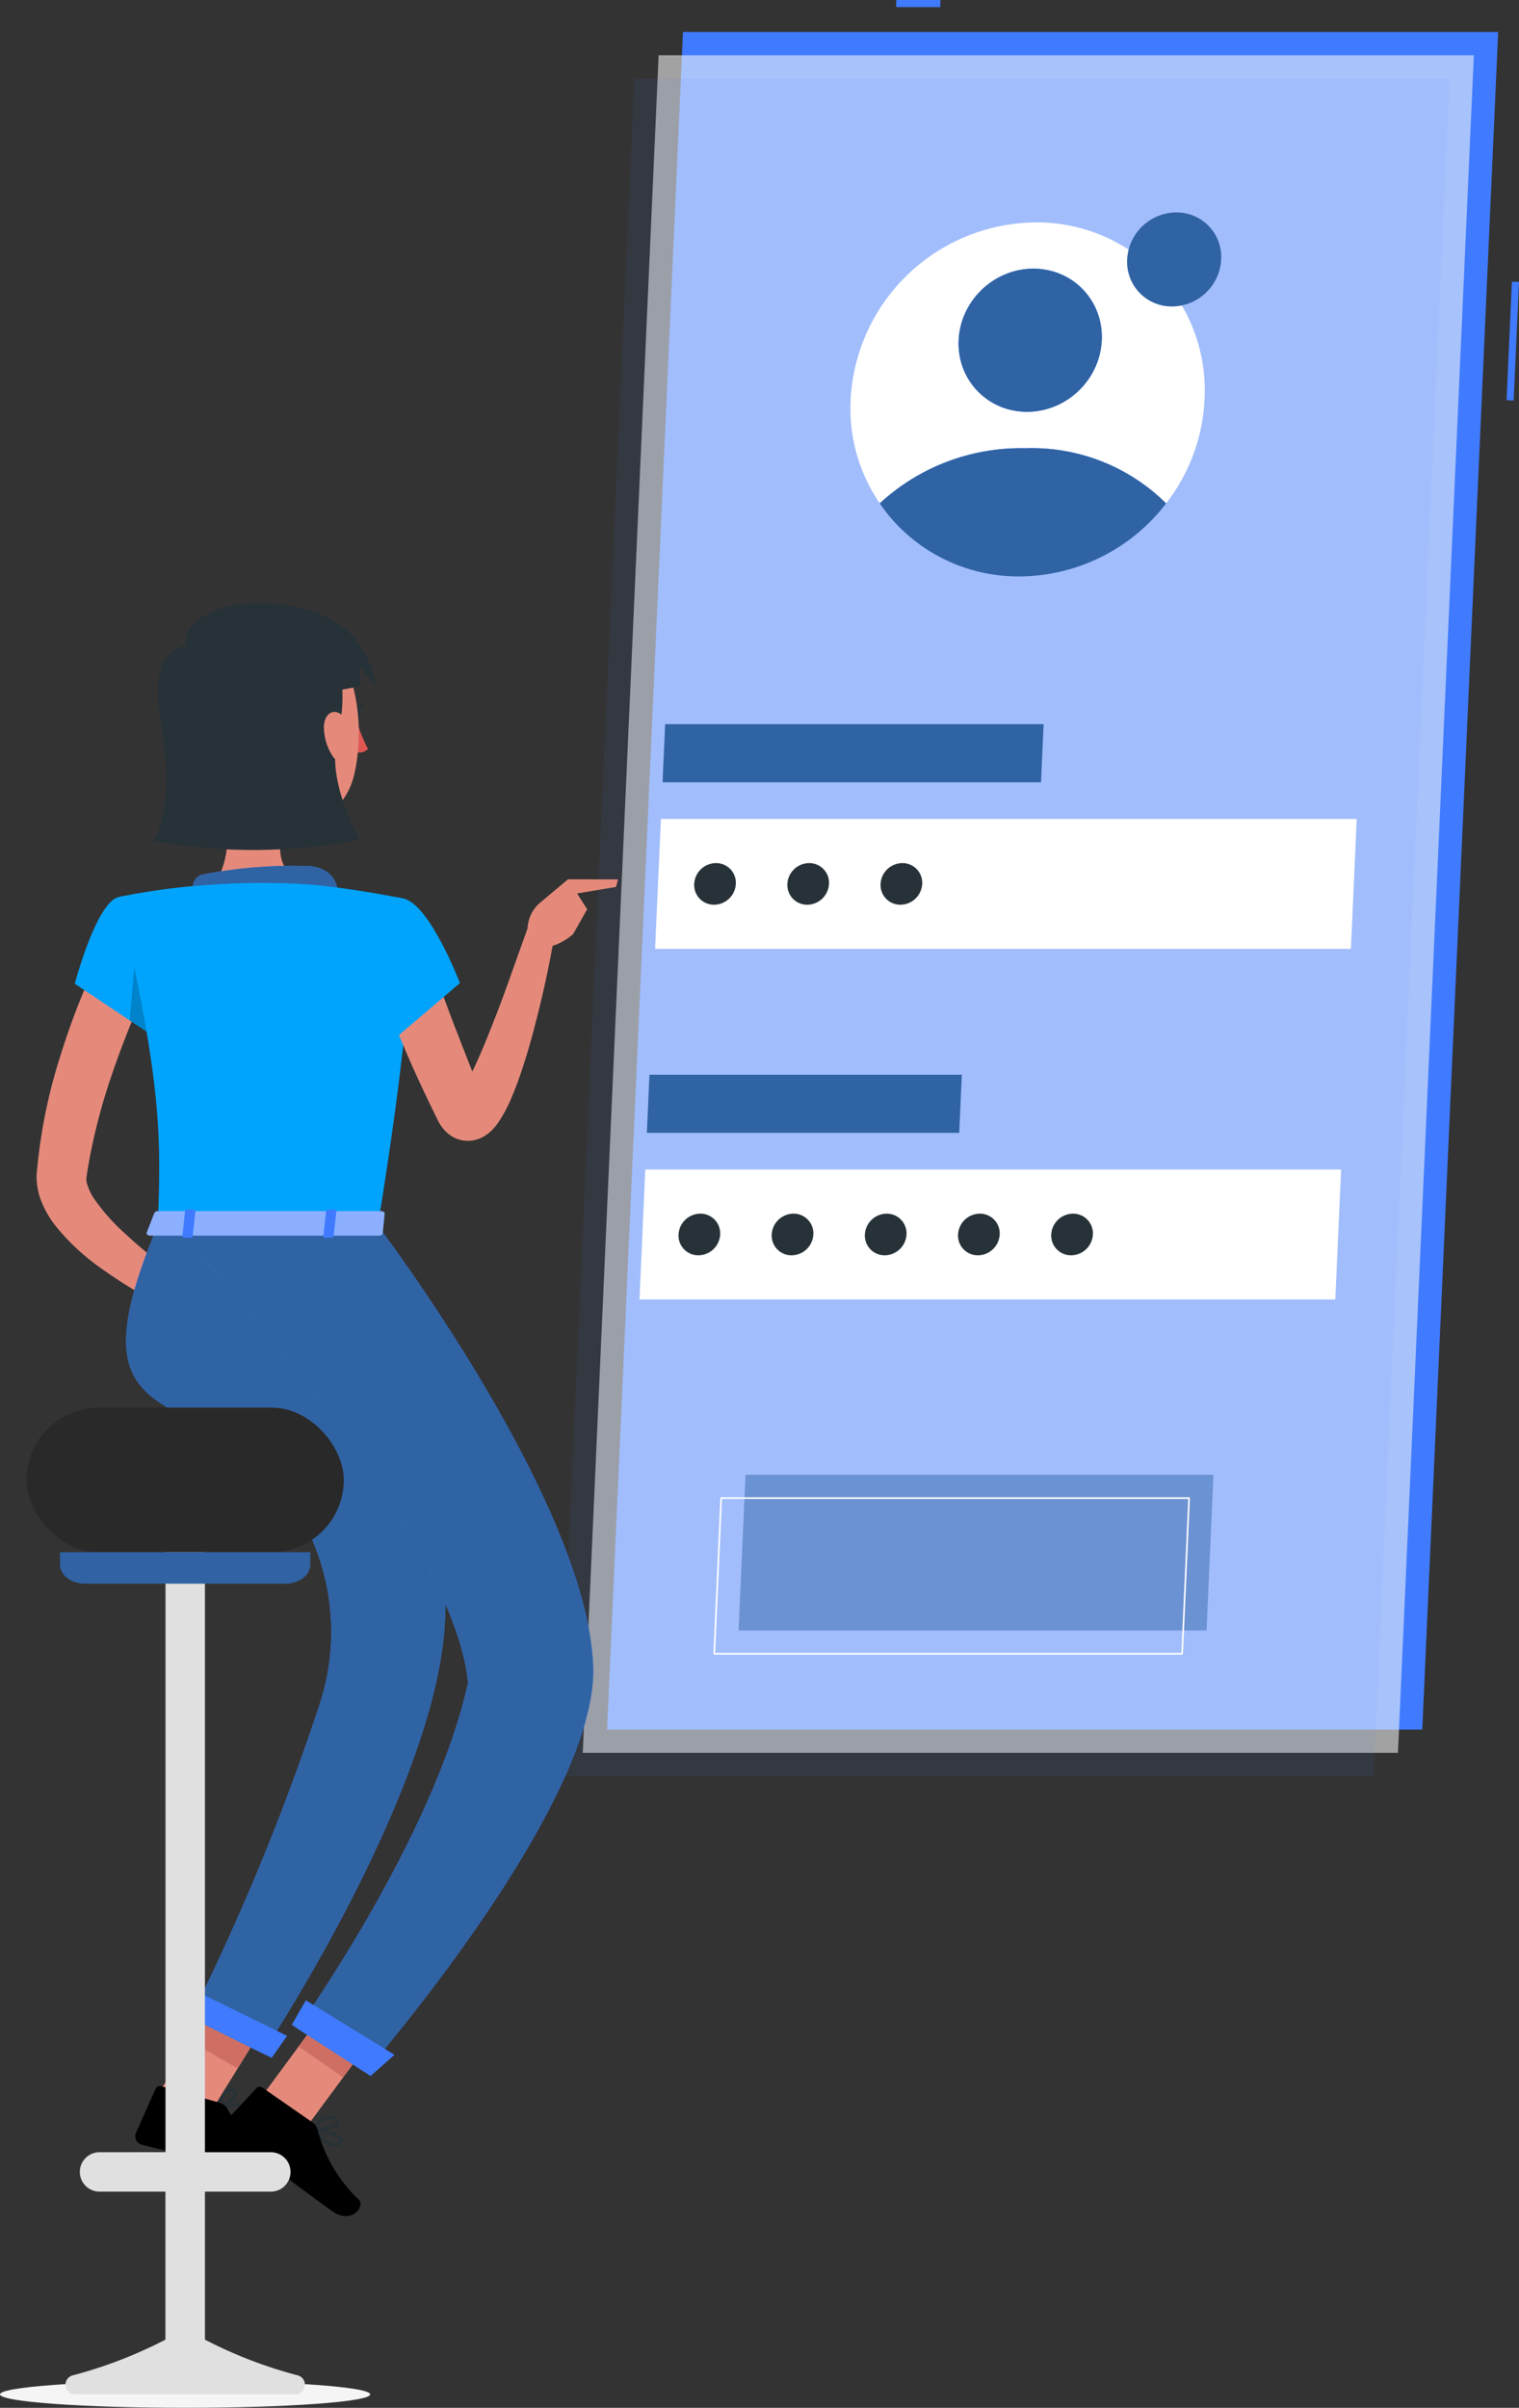 <svg xmlns="http://www.w3.org/2000/svg" width="101.074" height="160.211" viewBox="0 0 101.074 160.211">
  <rect x="0" y="0" width="101.074" height="160.211" fill="#333333" stroke="none"/>
  <g id="Group_2159" data-name="Group 2159" transform="translate(-108.755 -70.57)">
    <g id="Screen" transform="translate(145.912 70.57)">
      <g id="Group_2146" data-name="Group 2146">
        <rect id="Rectangle_395" data-name="Rectangle 395" width="2.936" height="0.472" transform="translate(22.48)" fill="#407bff"/>
        <rect id="Rectangle_396" data-name="Rectangle 396" width="7.896" height="0.472" transform="translate(63.09 26.627) rotate(-87.421)" fill="#407bff"/>
        <path id="Path_853" data-name="Path 853" d="M255.922,75.194H201.679l-5.05,112.956h54.243Z" transform="translate(-193.391 -73.068)" fill="#407bff"/>
        <path id="Path_854" data-name="Path 854" d="M252.4,78.566H198.156l-5.049,112.956H247.35Z" transform="translate(-191.488 -74.89)" fill="#fafafa" opacity="0.56"/>
        <path id="Path_855" data-name="Path 855" d="M248.877,81.938H194.634l-5.049,112.956h54.243Z" transform="translate(-189.584 -76.712)" fill="#407bff" opacity="0.07"/>
        <path id="Path_856" data-name="Path 856" d="M250.264,189.106h-46.3l-.387,8.645h46.3Z" transform="translate(-197.145 -134.615)" fill="#fff"/>
        <path id="Path_857" data-name="Path 857" d="M230.012,175.39H204.829l-.173,3.868h25.183Z" transform="translate(-197.727 -127.205)" fill="#3063a4"/>
        <path id="Path_858" data-name="Path 858" d="M248,239.849H201.7l-.386,8.645h46.3Z" transform="translate(-195.92 -162.032)" fill="#fff"/>
        <path id="Path_859" data-name="Path 859" d="M247.259,284.036H216.125l-.463,10.361H246.8Z" transform="translate(-203.674 -185.907)" fill="#3063a4" opacity="0.47"/>
        <path id="Path_860" data-name="Path 860" d="M243.21,297.759H212.075a.057.057,0,0,1-.04-.017.054.054,0,0,1-.015-.04l.463-10.361a.055.055,0,0,1,.054-.053h31.134a.055.055,0,0,1,.04.017.052.052,0,0,1,.015.04l-.463,10.361A.055.055,0,0,1,243.21,297.759Zm-31.077-.11h31.025l.458-10.252H212.59Z" transform="translate(-201.707 -187.664)" fill="#fff"/>
        <path id="Path_861" data-name="Path 861" d="M223.345,226.134H202.56L202.387,230h20.785Z" transform="translate(-196.502 -154.622)" fill="#3063a4"/>
        <path id="Path_862" data-name="Path 862" d="M255.414,114.537a12.17,12.17,0,0,1-2.558,6.92,12.364,12.364,0,0,1-9.745,4.856,11.17,11.17,0,0,1-11.245-11.776,12.434,12.434,0,0,1,12.3-11.777A11.164,11.164,0,0,1,255.414,114.537Z" transform="translate(-212.422 -87.962)" fill="#fff"/>
        <path id="Path_863" data-name="Path 863" d="M278.157,104.445a3.235,3.235,0,0,1-.679,1.839,3.286,3.286,0,0,1-2.589,1.29,2.968,2.968,0,0,1-2.988-3.129,3.3,3.3,0,0,1,3.268-3.129A2.966,2.966,0,0,1,278.157,104.445Z" transform="translate(-234.058 -87.182)" fill="#3063a4"/>
        <path id="Path_864" data-name="Path 864" d="M212.007,196.881a1.463,1.463,0,0,1-1.447,1.385,1.313,1.313,0,0,1-1.323-1.385,1.463,1.463,0,0,1,1.447-1.385A1.313,1.313,0,0,1,212.007,196.881Z" transform="translate(-200.202 -138.068)" fill="#263238"/>
        <path id="Path_865" data-name="Path 865" d="M225.494,196.881a1.462,1.462,0,0,1-1.447,1.385,1.313,1.313,0,0,1-1.323-1.385,1.462,1.462,0,0,1,1.447-1.385A1.313,1.313,0,0,1,225.494,196.881Z" transform="translate(-207.489 -138.068)" fill="#263238"/>
        <path id="Path_866" data-name="Path 866" d="M238.982,196.881a1.463,1.463,0,0,1-1.447,1.385,1.313,1.313,0,0,1-1.323-1.385,1.463,1.463,0,0,1,1.447-1.385A1.313,1.313,0,0,1,238.982,196.881Z" transform="translate(-214.776 -138.068)" fill="#263238"/>
        <path id="Path_867" data-name="Path 867" d="M209.739,247.624a1.463,1.463,0,0,1-1.447,1.386,1.313,1.313,0,0,1-1.323-1.386,1.463,1.463,0,0,1,1.447-1.385A1.313,1.313,0,0,1,209.739,247.624Z" transform="translate(-198.976 -165.485)" fill="#263238"/>
        <path id="Path_868" data-name="Path 868" d="M223.226,247.624a1.463,1.463,0,0,1-1.447,1.386,1.313,1.313,0,0,1-1.323-1.386,1.463,1.463,0,0,1,1.447-1.385A1.313,1.313,0,0,1,223.226,247.624Z" transform="translate(-206.263 -165.485)" fill="#263238"/>
        <path id="Path_869" data-name="Path 869" d="M236.713,247.624a1.463,1.463,0,0,1-1.447,1.386,1.313,1.313,0,0,1-1.323-1.386,1.463,1.463,0,0,1,1.448-1.385A1.313,1.313,0,0,1,236.713,247.624Z" transform="translate(-213.551 -165.485)" fill="#263238"/>
        <path id="Path_870" data-name="Path 870" d="M250.2,247.624a1.463,1.463,0,0,1-1.448,1.386,1.313,1.313,0,0,1-1.323-1.386,1.463,1.463,0,0,1,1.447-1.385A1.313,1.313,0,0,1,250.2,247.624Z" transform="translate(-220.838 -165.485)" fill="#263238"/>
        <path id="Path_871" data-name="Path 871" d="M263.688,247.624a1.463,1.463,0,0,1-1.447,1.386,1.313,1.313,0,0,1-1.323-1.386,1.463,1.463,0,0,1,1.447-1.385A1.313,1.313,0,0,1,263.688,247.624Z" transform="translate(-228.125 -165.485)" fill="#263238"/>
        <g id="Group_2145" data-name="Group 2145" transform="translate(21.382 15.903)">
          <ellipse id="Ellipse_10" data-name="Ellipse 10" cx="4.871" cy="4.658" rx="4.871" ry="4.658" transform="matrix(0.715, -0.699, 0.699, 0.715, 3.272, 6.81)" fill="#407bff"/>
          <path id="Path_872" data-name="Path 872" d="M255.149,139.119a12.364,12.364,0,0,1-9.745,4.856,11.169,11.169,0,0,1-9.307-4.856,13.829,13.829,0,0,1,9.688-3.67A12.681,12.681,0,0,1,255.149,139.119Z" transform="translate(-236.097 -121.527)" fill="#407bff"/>
          <ellipse id="Ellipse_11" data-name="Ellipse 11" cx="4.871" cy="4.658" rx="4.871" ry="4.658" transform="matrix(0.715, -0.699, 0.699, 0.715, 3.272, 6.81)" fill="#3063a4"/>
          <path id="Path_873" data-name="Path 873" d="M255.149,139.119a12.364,12.364,0,0,1-9.745,4.856,11.169,11.169,0,0,1-9.307-4.856,13.829,13.829,0,0,1,9.688-3.67A12.681,12.681,0,0,1,255.149,139.119Z" transform="translate(-236.097 -121.527)" fill="#3063a4"/>
        </g>
      </g>
    </g>
    <g id="Character_1" data-name="Character 1" transform="translate(108.755 110.698)">
      <g id="Group_2158" data-name="Group 2158" transform="translate(0 0)">
        <g id="Group_2153" data-name="Group 2153" transform="translate(2.438)">
          <path id="Path_874" data-name="Path 874" d="M121.574,210.528c-.435.955-.893,2.005-1.3,3.03s-.81,2.07-1.163,3.119a39.425,39.425,0,0,0-1.643,6.344l-.1.677a1.032,1.032,0,0,0,.034.342,3.524,3.524,0,0,0,.505,1.066,13.379,13.379,0,0,0,2.042,2.29,31.172,31.172,0,0,0,2.538,2.122c.882.679,1.813,1.343,2.723,1.965l-.856,1.614a32.609,32.609,0,0,1-6.2-3.535,14.81,14.81,0,0,1-2.777-2.61,6.528,6.528,0,0,1-1.1-1.964,4.4,4.4,0,0,1-.222-1.354c0-.114.009-.273.017-.349l.023-.228.046-.456a35.773,35.773,0,0,1,1.5-7.051c.359-1.135.741-2.258,1.178-3.36s.886-2.174,1.443-3.29Z" transform="translate(-114.058 -185.438)" fill="#e58a7b"/>
          <path id="Path_875" data-name="Path 875" d="M135.9,255.5l3.248-1.648-.839,3.57s-2.23.623-3.268-.46Z" transform="translate(-125.398 -209.724)" fill="#e58a7b"/>
          <path id="Path_876" data-name="Path 876" d="M145.968,254.433l-.864,2.951-2.95.033.839-3.57Z" transform="translate(-129.239 -209.724)" fill="#e58a7b"/>
          <path id="Path_877" data-name="Path 877" d="M160.432,175a9.17,9.17,0,0,0,.729,1.818.745.745,0,0,1-.729.234Z" transform="translate(-139.114 -167.123)" fill="#df5753"/>
          <ellipse id="Ellipse_12" data-name="Ellipse 12" cx="0.344" cy="0.527" rx="0.344" ry="0.527" transform="translate(20.878 6.852)" fill="#263238"/>
          <path id="Path_878" data-name="Path 878" d="M160.04,172.566l.7-.2S160.38,172.911,160.04,172.566Z" transform="translate(-138.902 -165.699)" fill="#263238"/>
          <path id="Path_879" data-name="Path 879" d="M140.122,182.336c.419,2.14.838,6.061-.659,7.489,0,0,.585,2.171,4.562,2.171,4.373,0,2.09-2.171,2.09-2.171-2.387-.57-2.325-2.34-1.909-4Z" transform="translate(-127.784 -171.086)" fill="#e58a7b"/>
          <path id="Path_880" data-name="Path 880" d="M138.361,165.574c.219,3.573.236,5.089,2.04,6.923,2.714,2.758,7.054,1.707,7.907-1.859.767-3.21.279-8.513-3.217-9.935A4.882,4.882,0,0,0,138.361,165.574Z" transform="translate(-127.184 -159.195)" fill="#e58a7b"/>
          <path id="Path_881" data-name="Path 881" d="M134.7,162.752c-1.791.653-4.181.167-3.244,5.7.993,5.855-.536,7.781-.536,7.781a36.494,36.494,0,0,0,13.741-.086s-2.119-3.707-1.525-6.41c.758-3.449.158-4.724.158-4.724S137.216,161.834,134.7,162.752Z" transform="translate(-123.168 -160.415)" fill="#263238"/>
          <path id="Path_882" data-name="Path 882" d="M155.64,174.618a3.6,3.6,0,0,0,.563,1.916c.485.745,1.059.442,1.2-.332a2.748,2.748,0,0,0-.587-2.4C156.208,173.336,155.649,173.809,155.64,174.618Z" transform="translate(-136.525 -166.376)" fill="#e58a7b"/>
          <path id="Path_883" data-name="Path 883" d="M135.675,160.826c-.517-1.446,1.939-3.669,7.133-2.745s5.422,5.245,5.422,5.245l-1.051-1.247.047,1.313-5.337,1.026Z" transform="translate(-125.701 -157.863)" fill="#263238"/>
          <g id="Group_2147" data-name="Group 2147" transform="translate(10.403 17.433)">
            <path id="Path_884" data-name="Path 884" d="M136.7,197.335h0a.809.809,0,0,1,.667-.93,31.774,31.774,0,0,1,7.143-.552c1.374.19,1.738.993,1.8,1.649a.811.811,0,0,1-.848.875l-7.994-.361A.812.812,0,0,1,136.7,197.335Z" transform="translate(-136.689 -195.786)" fill="#407bff"/>
            <path id="Path_885" data-name="Path 885" d="M136.7,197.335h0a.809.809,0,0,1,.667-.93,31.774,31.774,0,0,1,7.143-.552c1.374.19,1.738.993,1.8,1.649a.811.811,0,0,1-.848.875l-7.994-.361A.812.812,0,0,1,136.7,197.335Z" transform="translate(-136.689 -195.786)" fill="#3063a4"/>
          </g>
          <path id="Path_886" data-name="Path 886" d="M146.76,365.959l2.963,2.057,4.961-6.723-2.962-2.057Z" transform="translate(-131.727 -266.666)" fill="#e58a7b"/>
          <path id="Path_887" data-name="Path 887" d="M131.715,365.209l3.134,1.785,4.391-7.111-3.134-1.785Z" transform="translate(-123.598 -266.051)" fill="#e58a7b"/>
          <g id="Group_2148" data-name="Group 2148" transform="translate(10.241 92.048)">
            <path id="Path_888" data-name="Path 888" d="M157.5,361.295l-2.557,3.466-2.964-2.058,2.557-3.466Z" transform="translate(-144.791 -358.715)" fill="#cf6f64"/>
            <path id="Path_889" data-name="Path 889" d="M138.6,358.1l3.135,1.785-2.265,3.664-3.135-1.785Z" transform="translate(-136.336 -358.101)" fill="#cf6f64"/>
          </g>
          <g id="Group_2149" data-name="Group 2149" transform="translate(5.954 41.43)">
            <path id="Path_890" data-name="Path 890" d="M138.589,247.988s11.575,14.588,9.4,28.539c-1.754,11.268-11.912,26.526-11.912,26.526l-4.777-2.374a156.031,156.031,0,0,0,8.6-20.889,15.441,15.441,0,0,0-1.852-13.376c-5.863-8.564-15.257-3.469-8.938-18.426Z" transform="translate(-127.01 -247.988)" fill="#407bff"/>
            <path id="Path_891" data-name="Path 891" d="M138.589,247.988s11.575,14.588,9.4,28.539c-1.754,11.268-11.912,26.526-11.912,26.526l-4.777-2.374a156.031,156.031,0,0,0,8.6-20.889,15.441,15.441,0,0,0-1.852-13.376c-5.863-8.564-15.257-3.469-8.938-18.426Z" transform="translate(-127.01 -247.988)" fill="#3063a4"/>
          </g>
          <path id="Path_892" data-name="Path 892" d="M162.573,266.415l-1.682-1.672c0,.132,3.259,20.251,4.176,25.906a34.475,34.475,0,0,0,1.233-5.069C167.363,278.749,165.128,271.763,162.573,266.415Z" transform="translate(-139.362 -215.611)" fill="#3063a4"/>
          <g id="Group_2150" data-name="Group 2150" transform="translate(9.144 41.43)">
            <path id="Path_893" data-name="Path 893" d="M147.508,247.988s13.937,18.333,14.33,29.326c.328,9.212-15.182,27-15.182,27l-4.5-2.913s9.069-12.65,11.353-22.99c-.871-10.235-19.556-30.429-19.556-30.429Z" transform="translate(-133.949 -247.988)" fill="#407bff"/>
            <path id="Path_894" data-name="Path 894" d="M147.508,247.988s13.937,18.333,14.33,29.326c.328,9.212-15.182,27-15.182,27l-4.5-2.913s9.069-12.65,11.353-22.99c-.871-10.235-19.556-30.429-19.556-30.429Z" transform="translate(-133.949 -247.988)" fill="#3063a4"/>
          </g>
          <path id="Path_895" data-name="Path 895" d="M122.5,200.336c-1.493.352-2.919,5.771-2.919,5.771l5.821,3.886s1.94-4.283,1.263-6.159C125.961,201.88,124.387,199.892,122.5,200.336Z" transform="translate(-117.043 -180.778)" fill="#00a4fd"/>
          <path id="Path_896" data-name="Path 896" d="M127.933,207.994l-.406,4.721,2.167,1.45a19.4,19.4,0,0,0,1.318-4.2Z" transform="translate(-121.335 -184.949)" opacity="0.2"/>
          <path id="Path_897" data-name="Path 897" d="M144.9,199.41s1.718.605-1.723,21.767H128.529c.246-5.961.253-9.637-2.6-21.871a43.262,43.262,0,0,1,6.22-.82,46.633,46.633,0,0,1,6.651,0C141.661,198.747,144.9,199.41,144.9,199.41Z" transform="translate(-120.474 -179.747)" fill="#00a4fd"/>
          <path id="Path_898" data-name="Path 898" d="M166.309,206.2c.332.917.683,1.909,1.049,2.862q.525,1.45,1.09,2.892l1.127,2.888.285.721.143.361.072.18c.012.033.01.03.006.026a1.01,1.01,0,0,0-.322-.287,1.282,1.282,0,0,0-.6-.175,1.187,1.187,0,0,0-.511.092c-.207.1-.211.142-.206.135a.6.6,0,0,0,.1-.1,6.575,6.575,0,0,0,.657-1.071c.217-.422.423-.872.627-1.329.407-.916.777-1.872,1.153-2.83s.723-1.935,1.071-2.912l1.047-2.934,1.771.447c-.351,2.1-.8,4.154-1.344,6.216-.264,1.033-.569,2.059-.918,3.093-.174.518-.369,1.035-.592,1.562a9.6,9.6,0,0,1-.874,1.663,4.082,4.082,0,0,1-.4.5,2.563,2.563,0,0,1-.838.592,2.075,2.075,0,0,1-.892.167,2.051,2.051,0,0,1-.97-.292,2.431,2.431,0,0,1-.836-.868c-.07-.116-.13-.237-.171-.324l-.087-.178-.174-.357-.348-.714c-.454-.957-.9-1.918-1.321-2.891s-.824-1.955-1.219-2.943c-.378-1-.751-1.974-1.083-3.04Z" transform="translate(-140.395 -183.179)" fill="#e58a7b"/>
          <path id="Path_899" data-name="Path 899" d="M162.151,200.475c1.761.42,3.739,5.621,3.739,5.621l-5.232,4.459s-3.391-5.672-2.7-7.545C158.667,201.059,159.851,199.927,162.151,200.475Z" transform="translate(-137.725 -180.812)" fill="#00a4fd"/>
          <path id="Path_900" data-name="Path 900" d="M185.971,199.384l1.836-1.536,1.277,1.99-.941,1.662s-1.5,1.372-2.826.674h0A2.385,2.385,0,0,1,185.971,199.384Z" transform="translate(-152.451 -179.467)" fill="#e58a7b"/>
          <path id="Path_901" data-name="Path 901" d="M194.3,197.853l-.137.5-2.909.489-.287-.994Z" transform="translate(-155.614 -179.467)" fill="#e58a7b"/>
          <path id="Path_902" data-name="Path 902" d="M156.232,365.141l-5.249-3.4.94-1.634,5.9,3.626Z" transform="translate(-134.009 -267.139)" fill="#407bff"/>
          <path id="Path_903" data-name="Path 903" d="M141.4,375.929a3.147,3.147,0,0,1-1.3-.45.085.085,0,0,1-.043-.083.086.086,0,0,1,.059-.073c.142-.045,1.387-.426,1.74-.13a.291.291,0,0,1,.1.277.483.483,0,0,1-.259.4A.65.65,0,0,1,141.4,375.929Zm-1.034-.5c.571.291,1.031.4,1.252.288a.321.321,0,0,0,.167-.268.121.121,0,0,0-.039-.123C141.565,375.168,140.874,375.289,140.37,375.428Z" transform="translate(-128.108 -275.227)" fill="#263238"/>
          <path id="Path_904" data-name="Path 904" d="M140.146,374.3a.085.085,0,0,1-.082-.108c.012-.042.3-1.041.771-1.268a.445.445,0,0,1,.379-.011.3.3,0,0,1,.211.308c-.032.413-.874.984-1.259,1.078Zm.891-1.254a.3.3,0,0,0-.128.031c-.281.136-.518.674-.63,1,.4-.171.957-.621.976-.873,0-.041-.006-.094-.108-.137A.28.28,0,0,0,141.037,373.042Z" transform="translate(-128.108 -274.033)" fill="#263238"/>
          <path id="Path_905" data-name="Path 905" d="M155.319,379.814c-.518,0-1.239-.665-1.634-1.074a.086.086,0,0,1-.015-.1.093.093,0,0,1,.087-.047c.182.024,1.781.24,2.007.691a.277.277,0,0,1-.011.269.474.474,0,0,1-.364.254A.579.579,0,0,1,155.319,379.814Zm-1.332-1.012c.581.565,1.089.877,1.38.838a.308.308,0,0,0,.237-.169.105.105,0,0,0,.006-.108C155.488,379.117,154.634,378.906,153.987,378.8Z" transform="translate(-135.455 -277.126)" fill="#263238"/>
          <path id="Path_906" data-name="Path 906" d="M154.038,377.842a1.738,1.738,0,0,1-.308-.023.086.086,0,0,1-.05-.138c.026-.032.648-.781,1.236-.833a.621.621,0,0,1,.473.149c.181.155.168.293.126.381C155.369,377.683,154.575,377.842,154.038,377.842Zm-.119-.172c.513.028,1.334-.142,1.442-.366.009-.019.036-.076-.083-.177a.448.448,0,0,0-.347-.108A1.975,1.975,0,0,0,153.919,377.67Z" transform="translate(-135.456 -276.18)" fill="#263238"/>
          <path id="Path_907" data-name="Path 907" d="M133.935,373.609l-3.9-1.1a.286.286,0,0,0-.344.159l-1.316,2.959a.58.58,0,0,0,.382.775c1.366.361,2.044.466,3.758.951,1.055.3,2.565.844,4.022,1.255,1.425.4,1.941-1.007,1.372-1.309a7.058,7.058,0,0,1-3.455-3.31A.941.941,0,0,0,133.935,373.609Z" transform="translate(-121.77 -273.83)"/>
          <path id="Path_908" data-name="Path 908" d="M146.828,374.964l-3.328-2.311a.285.285,0,0,0-.377.039l-2.207,2.37a.579.579,0,0,0,.109.856c1.174.786,1.78,1.106,3.244,2.122.9.625,2.7,2.012,3.941,2.875,1.216.844,2.163-.32,1.723-.791a9.777,9.777,0,0,1-2.737-4.634A.943.943,0,0,0,146.828,374.964Z" transform="translate(-128.492 -273.886)"/>
          <path id="Path_909" data-name="Path 909" d="M141.02,363.021l-6-2.983.621-1.624,6.406,3.14Z" transform="translate(-125.383 -266.222)" fill="#407bff"/>
          <g id="Group_2151" data-name="Group 2151" transform="translate(7.316 40.46)">
            <path id="Path_910" data-name="Path 910" d="M130.493,245.989l-.508,1.311c-.051.1.069.205.239.205h15.209c.132,0,.241-.064.25-.148l.132-1.311c.009-.091-.105-.168-.25-.168H130.732A.267.267,0,0,0,130.493,245.989Z" transform="translate(-129.973 -245.879)" fill="#407bff"/>
            <path id="Path_911" data-name="Path 911" d="M130.493,245.989l-.508,1.311c-.051.1.069.205.239.205h15.209c.132,0,.241-.064.25-.148l.132-1.311c.009-.091-.105-.168-.25-.168H130.732A.267.267,0,0,0,130.493,245.989Z" transform="translate(-129.973 -245.879)" fill="#fff" opacity="0.4"/>
          </g>
          <g id="Group_2152" data-name="Group 2152" transform="translate(9.696 40.344)">
            <path id="Path_912" data-name="Path 912" d="M135.683,247.511h-.4c-.079,0-.139-.04-.134-.091l.186-1.7c.006-.05.075-.091.154-.091h.4c.079,0,.139.041.134.091l-.186,1.7C135.831,247.47,135.762,247.511,135.683,247.511Z" transform="translate(-135.151 -245.626)" fill="#407bff"/>
            <path id="Path_913" data-name="Path 913" d="M156.089,247.511h-.4c-.079,0-.139-.04-.134-.091l.187-1.7c.006-.05.074-.091.154-.091h.4c.079,0,.14.041.134.091l-.187,1.7C156.238,247.47,156.168,247.511,156.089,247.511Z" transform="translate(-146.177 -245.626)" fill="#407bff"/>
          </g>
        </g>
        <g id="Group_2157" data-name="Group 2157" transform="translate(0 53.531)">
          <g id="Group_2154" data-name="Group 2154" transform="translate(0 4.575)">
            <ellipse id="Ellipse_13" data-name="Ellipse 13" cx="12.316" cy="0.894" rx="12.316" ry="0.894" transform="translate(0 60.188)" fill="#f5f5f5" style="mix-blend-mode: multiply;isolation: isolate"/>
            <path id="Path_914" data-name="Path 914" d="M133.7,344.088a30.005,30.005,0,0,1-6.061-2.315c-.041-.024-.085-.041-.127-.063V331.86h4.383a1.312,1.312,0,1,0,0-2.624h-4.383V284.267h-2.624v44.969H120.5a1.312,1.312,0,1,0,0,2.624h4.383v9.851c-.042.022-.086.039-.127.063a30.006,30.006,0,0,1-6.061,2.315.643.643,0,0,0,.18,1.26h14.64A.643.643,0,0,0,133.7,344.088Z" transform="translate(-113.876 -284.267)" fill="#e0e0e0"/>
          </g>
          <g id="Group_2156" data-name="Group 2156" transform="translate(1.765)">
            <rect id="Rectangle_397" data-name="Rectangle 397" width="21.111" height="9.623" rx="4.811" fill="#292929"/>
            <g id="Group_2155" data-name="Group 2155" transform="translate(2.231 9.623)">
              <path id="Path_915" data-name="Path 915" d="M117.448,295.247v.837c0,.69.75,1.254,1.668,1.254H132.43c.917,0,1.668-.564,1.668-1.254v-.837Z" transform="translate(-117.448 -295.247)" fill="#3063a4"/>
              <path id="Path_916" data-name="Path 916" d="M117.448,295.247v.837c0,.69.75,1.254,1.668,1.254H132.43c.917,0,1.668-.564,1.668-1.254v-.837Z" transform="translate(-117.448 -295.247)" fill="#3063a4" opacity="0.3"/>
            </g>
          </g>
        </g>
      </g>
    </g>
  </g>
</svg>
